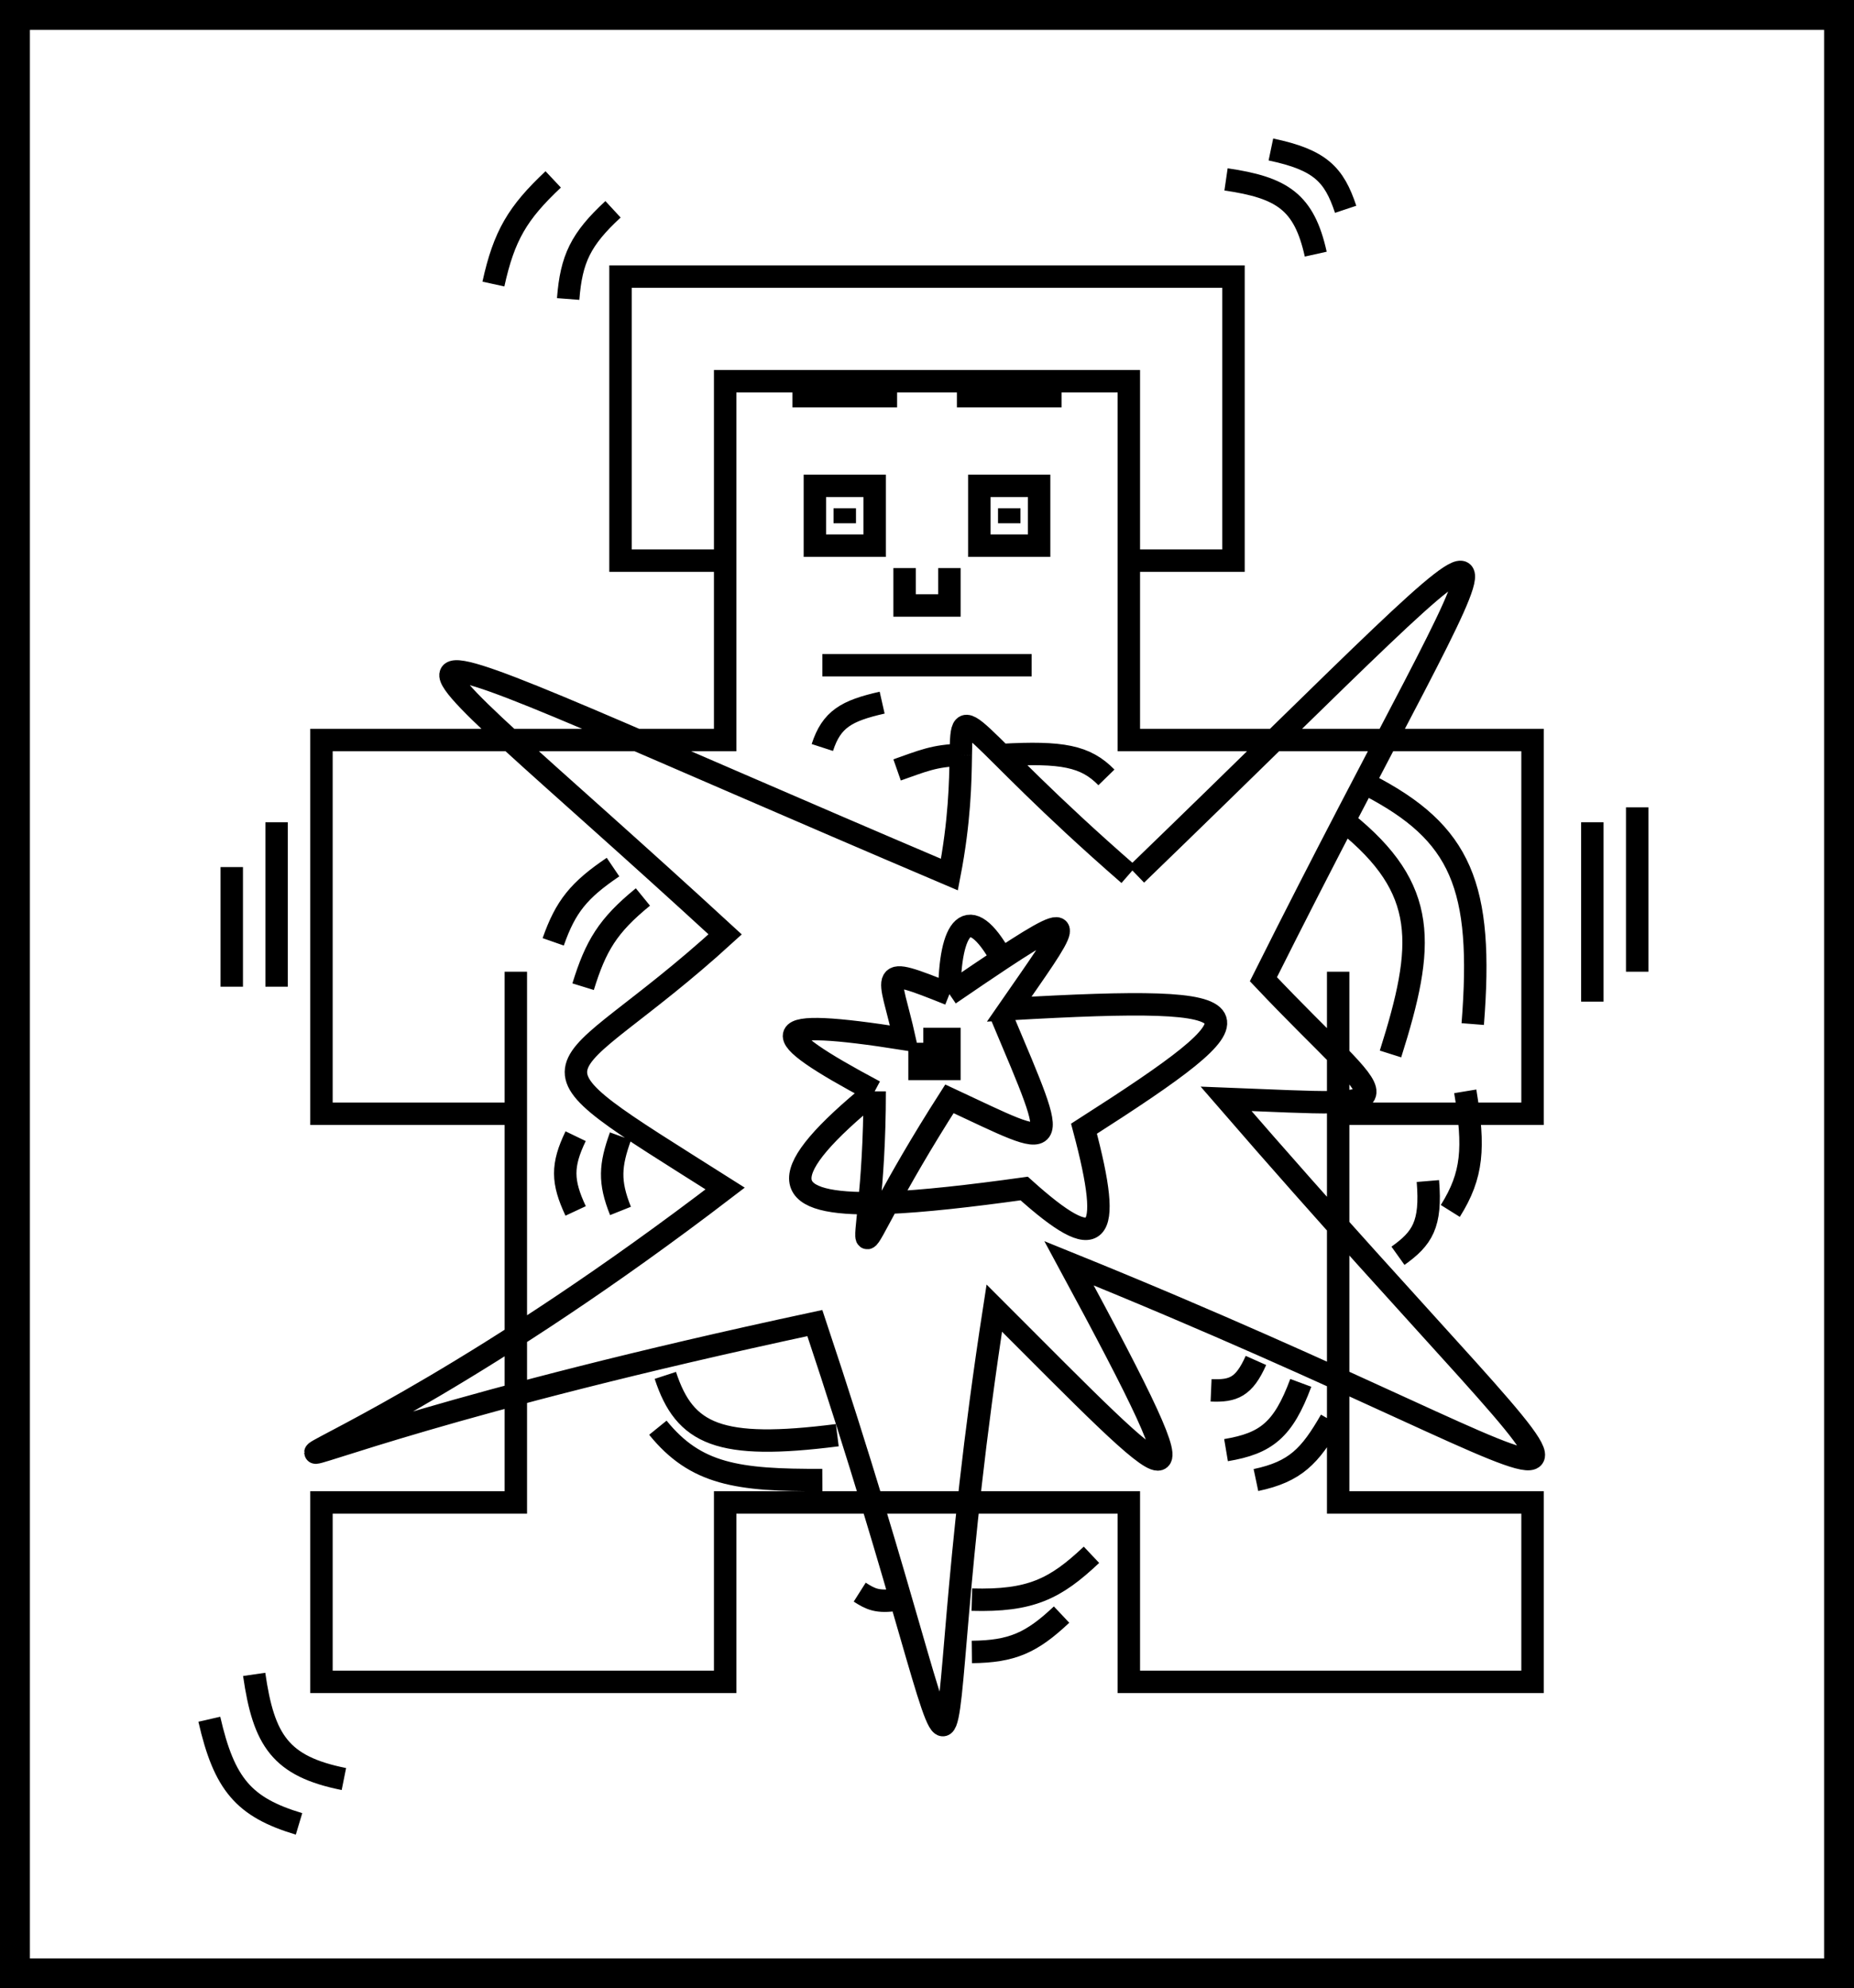 <svg width="124" height="133" viewBox="0 0 124 133" fill="none" xmlns="http://www.w3.org/2000/svg">
<rect x="1" y="1" width="122" height="131" fill="none" stroke="currentColor" stroke-width="2"/>
<path stroke-width="1.5" d="M75.5 37.5H82.5V18.5H41.5V37.5H48.5M48.5 37.5V25.5H75.5V49.5H102.5V74.5H89.5V65M48.5 37.5V49.5H21.5V74.5H34.5M89.5 65V100.5H102.5V112.5H75.5V100.5H48.5V112.5H21.5V100.5H34.5V74.5M89.5 65V69.5M34.5 65V74.5M56.5 34V35M67.5 34V35M60.5 38V40.5H63.5V38M55 44.5H69M53 26.5H60M64 26.5H71M59 47C56.604 47.542 55.612 48.112 55 50M41 14C38.839 16 38.207 17.317 38 20M37 12C34.624 14.236 33.713 15.75 33 19M82 12C85.78 12.55 87.227 13.517 88 17M85 10C88.314 10.692 89.229 11.682 90 14M18.5 55V66M15.5 58V66M17 112C17.637 116.424 18.756 118.15 23 119M14 115C14.996 119.353 16.3 120.891 20 122M109.5 54V65M106.5 55V67M98 73C98.624 76.783 98.504 78.599 97 81M95.5 79C95.743 81.914 95.125 82.84 93.5 84M82 97C84.677 96.55 85.824 95.664 87 92.5M84 91C83.206 92.781 82.491 93.065 81 93M89 95C87.621 97.393 86.646 98.442 84 99M73 104C70.581 106.283 68.936 107.109 65 107M71 108C68.998 109.887 67.697 110.473 65 110.5M41.5 76C40.799 77.952 40.719 79.048 41.5 81M38.5 76C37.559 77.952 37.587 79.047 38.5 81M43 60C40.646 61.918 39.842 63.271 39 66M41 58C38.724 59.541 37.831 60.627 37 63M44.5 92C45.796 95.965 48.091 97.008 56 96M44 95.5C46.527 98.615 49.291 99.029 55 99M90 55C95.557 59.473 95.312 63.192 93 70.5M91.5 52.5C97.736 55.72 99.23 59.274 98.5 68.5M76 58.5C106 29.5 101.5 31.5 84.5 65.5C93 74.5 95 74 82 73.5C111 107 111 100.5 71.5 84.5C81.5 103 79 100 66.5 87.5C61 123 67 126 54.5 88.5C5.5 99 16.5 104 48.5 79.5C33.5 70 37 73 48.5 62.5C23.5 39.5 20 40 63.5 58.5C64.192 54.904 64.233 52.264 64.258 50.613L64.26 50.5M64.26 50.5C64.326 46.338 64.387 48.821 75.5 58.5M64.26 50.5C62.492 50.535 61.678 50.911 60 51.5M67 50.5C71.041 50.276 72.605 50.571 74 52M57.5 106.5C58.238 106.968 58.678 107.201 60 107M58.5 73C51 69 51 68 60.5 69.5C59.5 65 58.5 64.5 63.5 66.5M58.5 73C51.698 78.539 52.157 80.513 58.141 80.484M58.5 73C58.5 76.36 58.3 78.852 58.141 80.484M63.5 66.5C64.882 65.555 66.041 64.768 67 64.134M63.5 66.5C63.5 62 64.779 60.12 67 64.134M67 64.134C72.635 60.407 71.346 61.945 67.5 67.5C85 66.5 85 67.5 72.5 75.5C74.5 83 73.5 84 68.5 79.5C64.829 80.011 61.763 80.352 59.382 80.453M58.141 80.484C58.531 80.482 58.945 80.471 59.382 80.453M58.141 80.484C57.836 83.61 57.683 83.58 59.382 80.453M59.382 80.453C60.227 78.898 61.53 76.578 63.5 73.5C71 77 71 77.5 67 68M54.5 32.5V36.5H58.5V32.5H54.5ZM65.5 32.5V36.5H69.5V32.5H65.5ZM62.5 69.5H63.5V70.5V71.5H62.5H61.5V70.5H62.5V69.5Z" stroke="currentColor"/>
</svg>
